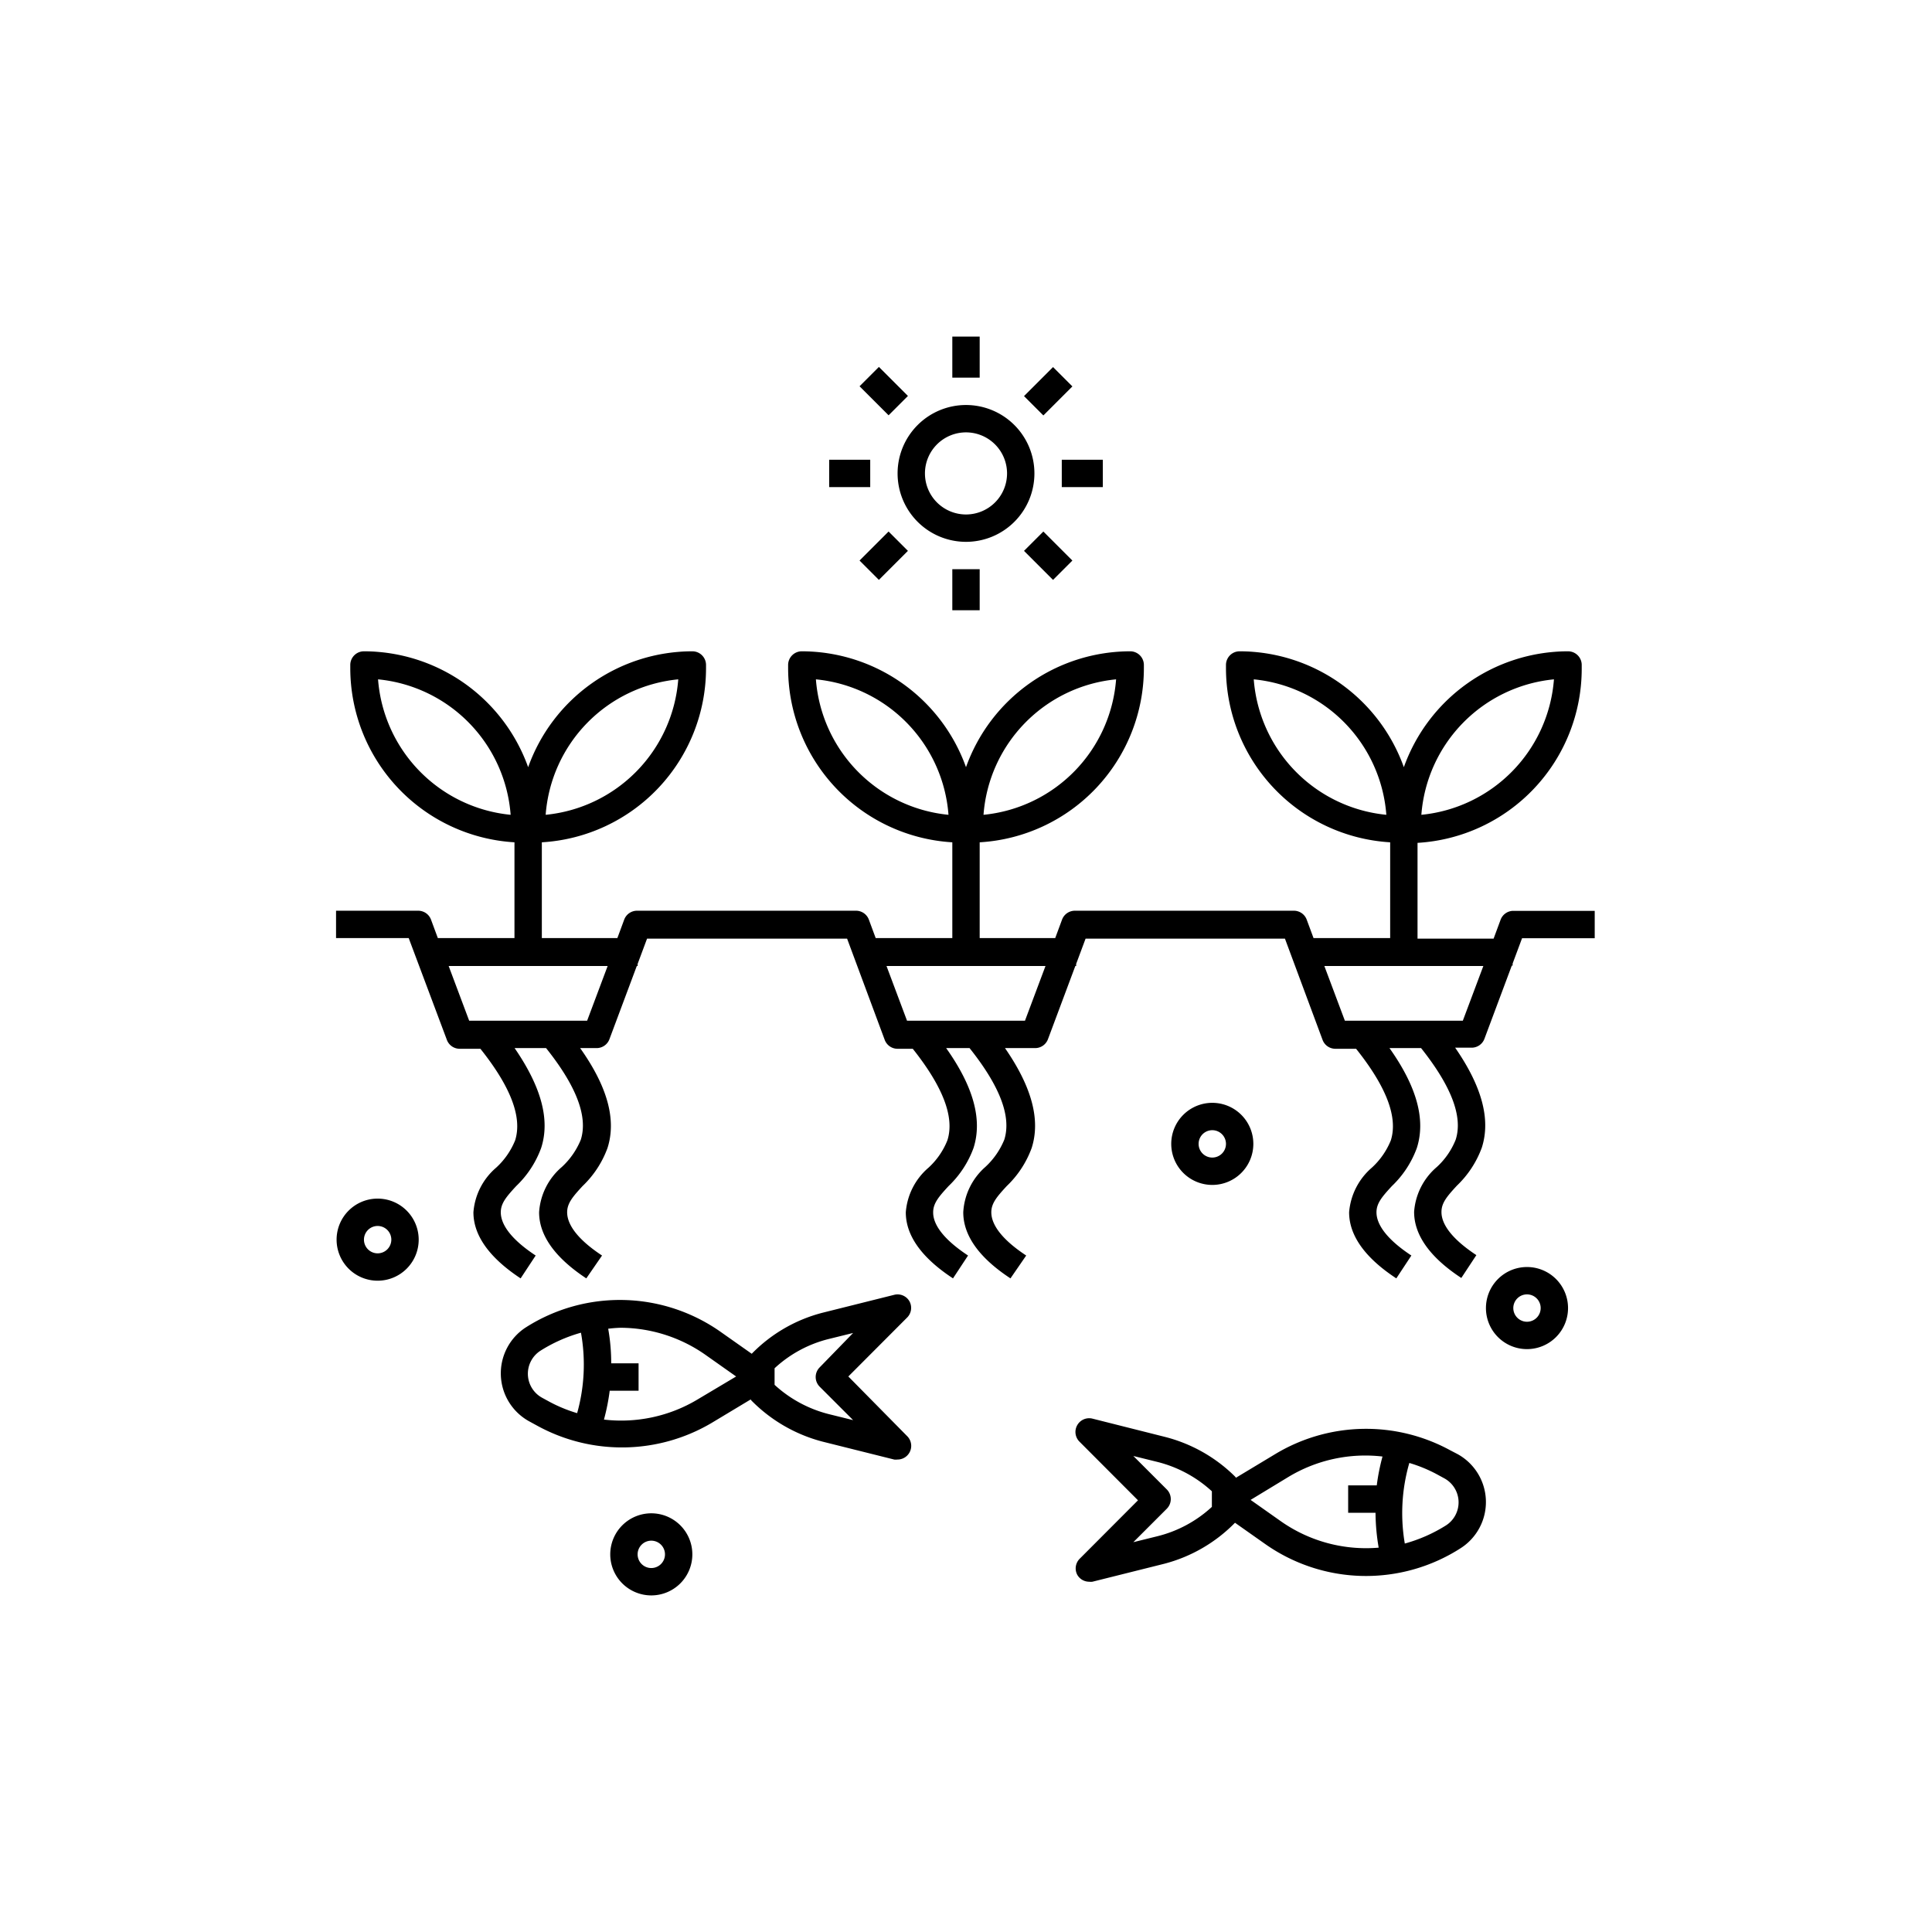 <svg xmlns="http://www.w3.org/2000/svg" viewBox="0 0 141.2 141.2"><defs><style>.cls-1{}.cls-2{fill:none;}</style></defs><g id="Calque_2" data-name="Calque 2"><g id="Layer_1" data-name="Layer 1"><path class="cls-1" d="M109.66,67.25l-.5,1.35H103.6v-7a12.75,12.75,0,0,0,12-12.72V48.6a1,1,0,0,0-1-1,12.76,12.76,0,0,0-12,8.47,12.77,12.77,0,0,0-12-8.47,1,1,0,0,0-1,1v.24a12.76,12.76,0,0,0,12,12.72v7H96l-.5-1.35a1,1,0,0,0-.94-.65h-16a1,1,0,0,0-.94.65l-.5,1.35H71.6v-7a12.75,12.75,0,0,0,12-12.72V48.6a1,1,0,0,0-1-1,12.76,12.76,0,0,0-12,8.47,12.77,12.77,0,0,0-12-8.47,1,1,0,0,0-1,1v.24a12.76,12.76,0,0,0,12,12.72v7H64l-.5-1.35a1,1,0,0,0-.94-.65h-16a1,1,0,0,0-.94.65l-.5,1.35H39.6v-7a12.75,12.75,0,0,0,12-12.72V48.6a1,1,0,0,0-1-1,12.76,12.76,0,0,0-12,8.47,12.77,12.77,0,0,0-12-8.47,1,1,0,0,0-1,1v.24a12.76,12.76,0,0,0,12,12.72v7H32l-.5-1.35a1,1,0,0,0-.94-.65h-6v2h5.31L32.66,76a1,1,0,0,0,.94.65h1.51c2.21,2.77,3.07,5,2.54,6.69a5.5,5.5,0,0,1-1.39,2A4.77,4.77,0,0,0,34.6,88.6c0,1.69,1.16,3.32,3.45,4.83l1.1-1.67c-1.67-1.1-2.55-2.19-2.55-3.16,0-.66.41-1.14,1.13-1.92a7.31,7.31,0,0,0,1.82-2.78c.67-2.07,0-4.48-1.94-7.3h2.3c2.21,2.77,3.07,5,2.54,6.69a5.58,5.58,0,0,1-1.39,2A4.75,4.75,0,0,0,39.4,88.6c0,1.69,1.16,3.32,3.45,4.83L44,91.76c-1.67-1.1-2.55-2.19-2.55-3.16,0-.66.41-1.14,1.13-1.92a7.31,7.31,0,0,0,1.82-2.78c.66-2.07,0-4.48-2-7.3h1.2a1,1,0,0,0,.94-.65l2-5.35h.06v-.15l.69-1.85H61.91L64.66,76a1,1,0,0,0,.94.65h1.11c2.2,2.77,3.07,5,2.53,6.69a5.44,5.44,0,0,1-1.38,2A4.77,4.77,0,0,0,66.2,88.6c0,1.7,1.15,3.32,3.45,4.83l1.1-1.67c-1.67-1.1-2.56-2.19-2.55-3.16,0-.66.41-1.14,1.13-1.92a7.31,7.31,0,0,0,1.82-2.78c.66-2.07,0-4.48-2-7.3h1.71c2.21,2.77,3.07,5,2.54,6.69a5.58,5.58,0,0,1-1.39,2A4.75,4.75,0,0,0,70.4,88.6c0,1.69,1.15,3.32,3.45,4.83L75,91.76c-1.67-1.1-2.55-2.19-2.55-3.16,0-.66.41-1.14,1.13-1.92a7.31,7.31,0,0,0,1.82-2.78c.66-2.07,0-4.48-1.95-7.3h2.2a1,1,0,0,0,.94-.65l2-5.35h.06v-.15l.69-1.85H93.91L96.66,76a1,1,0,0,0,.94.65h1.51c2.21,2.77,3.07,5,2.54,6.69a5.5,5.5,0,0,1-1.39,2A4.81,4.81,0,0,0,98.6,88.6c0,1.69,1.15,3.32,3.45,4.83l1.1-1.67c-1.67-1.1-2.55-2.19-2.55-3.16,0-.66.41-1.14,1.13-1.92a7.31,7.31,0,0,0,1.82-2.78c.66-2.07,0-4.48-2-7.3h2.31c2.2,2.77,3.07,5,2.53,6.69a5.44,5.44,0,0,1-1.38,2,4.75,4.75,0,0,0-1.66,3.28c0,1.69,1.15,3.32,3.45,4.83l1.1-1.67c-1.67-1.1-2.56-2.19-2.55-3.16,0-.66.41-1.14,1.13-1.92a7.31,7.31,0,0,0,1.82-2.78c.66-2.07,0-4.48-1.95-7.3h1.2a1,1,0,0,0,.94-.65l2-5.35h.06v-.15l.69-1.85h5.31v-2h-6A1,1,0,0,0,109.66,67.25Zm3.91-17.6a10.77,10.77,0,0,1-9.69,9.9A10.76,10.76,0,0,1,113.57,49.65Zm-21.94,0a10.76,10.76,0,0,1,9.69,9.9A10.77,10.77,0,0,1,91.63,49.65Zm-10.06,0a10.77,10.77,0,0,1-9.69,9.9A10.75,10.75,0,0,1,81.57,49.65Zm-21.94,0a10.76,10.76,0,0,1,9.69,9.9A10.77,10.77,0,0,1,59.63,49.65Zm-10.06,0a10.77,10.77,0,0,1-9.69,9.9A10.75,10.75,0,0,1,49.57,49.65Zm-21.94,0a10.76,10.76,0,0,1,9.69,9.9A10.77,10.77,0,0,1,27.63,49.65ZM42.91,74.6H34.29l-1.5-4H44.41Zm32,0H66.29l-1.5-4H76.41Zm32,0H98.29l-1.5-4h11.62Z"/><path class="cls-1" d="M66.47,95.11a1,1,0,0,0-1.11-.48l-5.24,1.31a11.09,11.09,0,0,0-5.18,3l-2.2-1.55A12.79,12.79,0,0,0,38.45,97a4,4,0,0,0,.23,6.88l.55.3A12.88,12.88,0,0,0,52,104l2.86-1.72.06.08a11.3,11.3,0,0,0,5.19,3l5.24,1.31a1,1,0,0,0,.24,0,1,1,0,0,0,.71-1.71L62,100.6l4.28-4.29A1,1,0,0,0,66.47,95.11Zm-24.29,8.17a10.7,10.7,0,0,1-2-.82l-.55-.3a2,2,0,0,1-.12-3.45,11.23,11.23,0,0,1,2.95-1.31A13.15,13.15,0,0,1,42.18,103.28Zm8.8-1a10.86,10.86,0,0,1-6.84,1.47,15.44,15.44,0,0,0,.42-2.11h2.11v-2h-2a14.33,14.33,0,0,0-.22-2.53,9.06,9.06,0,0,1,.91-.07,10.86,10.86,0,0,1,6.23,2l2.21,1.56Zm8.93-2.35a1,1,0,0,0,0,1.42l2.44,2.44-1.74-.43a9.18,9.18,0,0,1-4-2.15V100a9,9,0,0,1,4-2.15l1.74-.43Z"/><path class="cls-1" d="M78.73,115.09a1,1,0,0,0,.87.51,1,1,0,0,0,.24,0l5.24-1.31a11.18,11.18,0,0,0,5.18-3l2.2,1.55a12.79,12.79,0,0,0,14.29.31,4,4,0,0,0-.23-6.88L106,106a12.85,12.85,0,0,0-12.78.26L90.33,108s0,0-.06-.08A11.19,11.19,0,0,0,85.08,105l-5.24-1.32a1,1,0,0,0-1.11.48,1,1,0,0,0,.16,1.2l4.28,4.29-4.28,4.29A1,1,0,0,0,78.73,115.09ZM103,106.92a10.7,10.7,0,0,1,2,.82l.55.3a2,2,0,0,1,.12,3.45,11.27,11.27,0,0,1-3,1.32A13.19,13.19,0,0,1,103,106.92Zm-8.8,1a10.88,10.88,0,0,1,6.84-1.47,15.44,15.44,0,0,0-.42,2.11H98.53v2h2a15.6,15.6,0,0,0,.23,2.55,10.83,10.83,0,0,1-7.15-1.93l-2.21-1.56Zm-8.93,2.35a1,1,0,0,0,0-1.42l-2.44-2.44,1.74.43a9.18,9.18,0,0,1,4,2.15v1.14a9.08,9.08,0,0,1-4,2.15l-1.74.43Z"/><path class="cls-1" d="M114.6,95.6a3,3,0,1,0-3,3A3,3,0,0,0,114.6,95.6Zm-4,0a1,1,0,1,1,1,1A1,1,0,0,1,110.6,95.6Z"/><path class="cls-1" d="M91.6,83.6a3,3,0,1,0-3,3A3,3,0,0,0,91.6,83.6Zm-4,0a1,1,0,1,1,1,1A1,1,0,0,1,87.6,83.6Z"/><path class="cls-1" d="M30.6,90.6a3,3,0,1,0-3,3A3,3,0,0,0,30.6,90.6Zm-4,0a1,1,0,1,1,1,1A1,1,0,0,1,26.6,90.6Z"/><path class="cls-1" d="M44.6,113.6a3,3,0,1,0,3-3A3,3,0,0,0,44.6,113.6Zm4,0a1,1,0,1,1-1-1A1,1,0,0,1,48.6,113.6Z"/><path class="cls-1" d="M65.6,34.6a5,5,0,1,0,5-5A5,5,0,0,0,65.6,34.6Zm5-3a3,3,0,1,1-3,3A3,3,0,0,1,70.6,31.6Z"/><rect class="cls-1" x="69.6" y="24.6" width="2" height="3"/><rect class="cls-1" x="69.6" y="41.6" width="2" height="3"/><rect class="cls-1" x="77.6" y="33.6" width="3" height="2"/><rect class="cls-1" x="60.6" y="33.6" width="3" height="2"/><rect class="cls-1" x="75.11" y="27.59" width="3" height="2" transform="translate(2.22 62.55) rotate(-45)"/><rect class="cls-1" x="63.09" y="39.61" width="3" height="2" transform="translate(-9.8 57.57) rotate(-45)"/><rect class="cls-1" x="75.61" y="39.11" width="2" height="3" transform="translate(-6.28 66.07) rotate(-45)"/><rect class="cls-1" x="63.59" y="27.09" width="2" height="3" transform="translate(-1.3 54.04) rotate(-45)"/><rect class="cls-2" width="141.2" height="141.2" rx="70.6"/></g></g></svg>